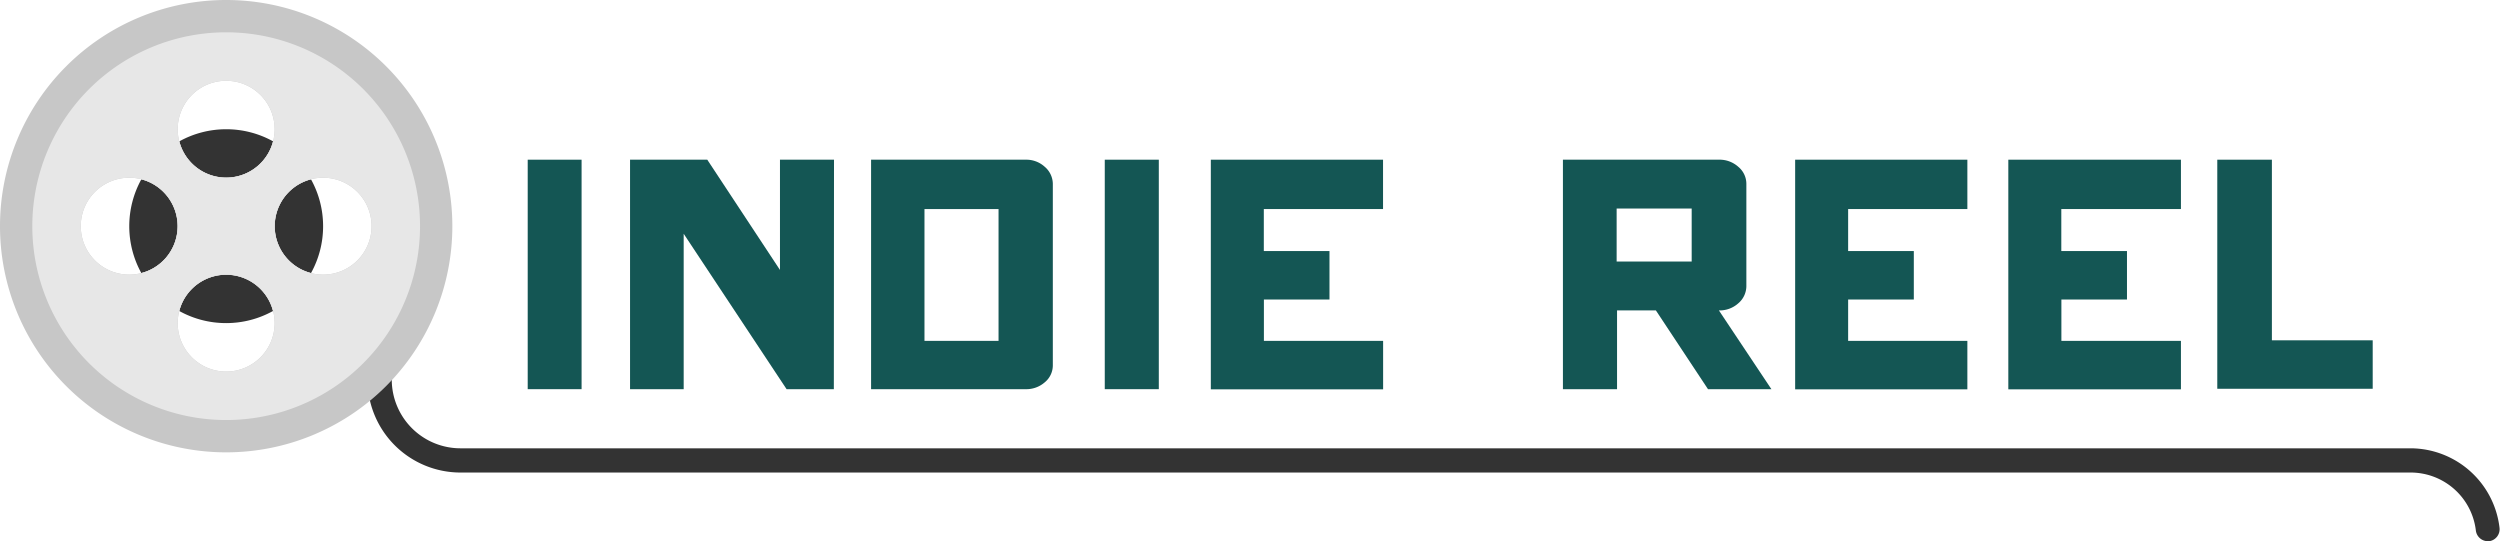 <svg xmlns="http://www.w3.org/2000/svg" viewBox="0 0 309.5 67"><defs><style>.cls-1{fill:#333;}.cls-2{fill:#c7c7c7;}.cls-3{fill:#e7e7e7;}.cls-4{fill:#145654;}</style></defs><title>Logo</title><g id="Layer_2" data-name="Layer 2"><g id="Layer_1-2" data-name="Layer 1"><path class="cls-1" d="M308,67a1.5,1.5,0,0,1-1.49-1.33,8.13,8.13,0,0,0-8.07-7.17H57A11.51,11.51,0,0,1,45.5,47a1.5,1.5,0,0,1,3,0A8.51,8.51,0,0,0,57,55.5H298.44a11.13,11.13,0,0,1,11,9.83A1.5,1.5,0,0,1,308.17,67Z"/><path class="cls-1" d="M28,16a11.94,11.94,0,0,0-5.8,1.5,6,6,0,0,0,11.61,0A11.94,11.94,0,0,0,28,16Z"/><path class="cls-1" d="M28,40a11.94,11.94,0,0,0,5.8-1.5,6,6,0,0,0-11.61,0A11.94,11.94,0,0,0,28,40Z"/><path class="cls-1" d="M40,28a11.94,11.94,0,0,0-1.5-5.8,6,6,0,0,0,0,11.61A11.94,11.94,0,0,0,40,28Z"/><path class="cls-1" d="M17.5,22.2a12,12,0,0,0,0,11.61,6,6,0,0,0,0-11.61Z"/><path class="cls-2" d="M28,0A28,28,0,1,0,56,28,28,28,0,0,0,28,0Zm0,10a6,6,0,1,1-6,6A6,6,0,0,1,28,10ZM16,34a6,6,0,1,1,6-6A6,6,0,0,1,16,34ZM28,46a6,6,0,1,1,6-6A6,6,0,0,1,28,46ZM40,34a6,6,0,1,1,6-6A6,6,0,0,1,40,34Z"/><path class="cls-3" d="M28,4A24,24,0,1,0,52,28,24,24,0,0,0,28,4Zm0,6a6,6,0,1,1-6,6A6,6,0,0,1,28,10ZM16,34a6,6,0,1,1,6-6A6,6,0,0,1,16,34ZM28,46a6,6,0,1,1,6-6A6,6,0,0,1,28,46ZM40,34a6,6,0,1,1,6-6A6,6,0,0,1,40,34Z"/><path class="cls-4" d="M72,48.18H65.33V19.77H72Z"/><path class="cls-4" d="M103.23,48.18H97.38L84.64,28.94V48.18H78V19.77h9.56l9,13.65V19.77h6.69Z"/><path class="cls-4" d="M127,19.77a3.38,3.38,0,0,1,2.34.88,2.81,2.81,0,0,1,1,2.18V45.19a2.71,2.71,0,0,1-1,2.14,3.45,3.45,0,0,1-2.34.85H107.84V19.77Zm-3.38,6.11h-9.17V42.2h9.17Z"/><path class="cls-4" d="M143.46,48.18h-6.69V19.77h6.69Z"/><path class="cls-4" d="M156.46,25.88v5.2h8.13v6h-8.12V42.2h14.76v6H149.9V19.77h21.32v6.11Z"/><path class="cls-4" d="M211.45,48.18,205,38.43h-4.81v9.75h-6.7V19.77h19.31a3.46,3.46,0,0,1,2.4.88,2.74,2.74,0,0,1,1,2.11V35.37a2.81,2.81,0,0,1-1,2.18,3.46,3.46,0,0,1-2.4.88l6.5,9.75ZM200.14,32.38h9.29V25.82h-9.29Z"/><path class="cls-4" d="M228.8,25.88v5.2h8.13v6H228.8V42.2h14.76v6H222.24V19.77h21.32v6.11Z"/><path class="cls-4" d="M255.19,25.88v5.2h8.13v6h-8.12V42.2H270v6H248.63V19.77H270v6.11Z"/><path class="cls-4" d="M281.26,42.13h12.48v6H274.5V19.77h6.76Z"/></g></g></svg>